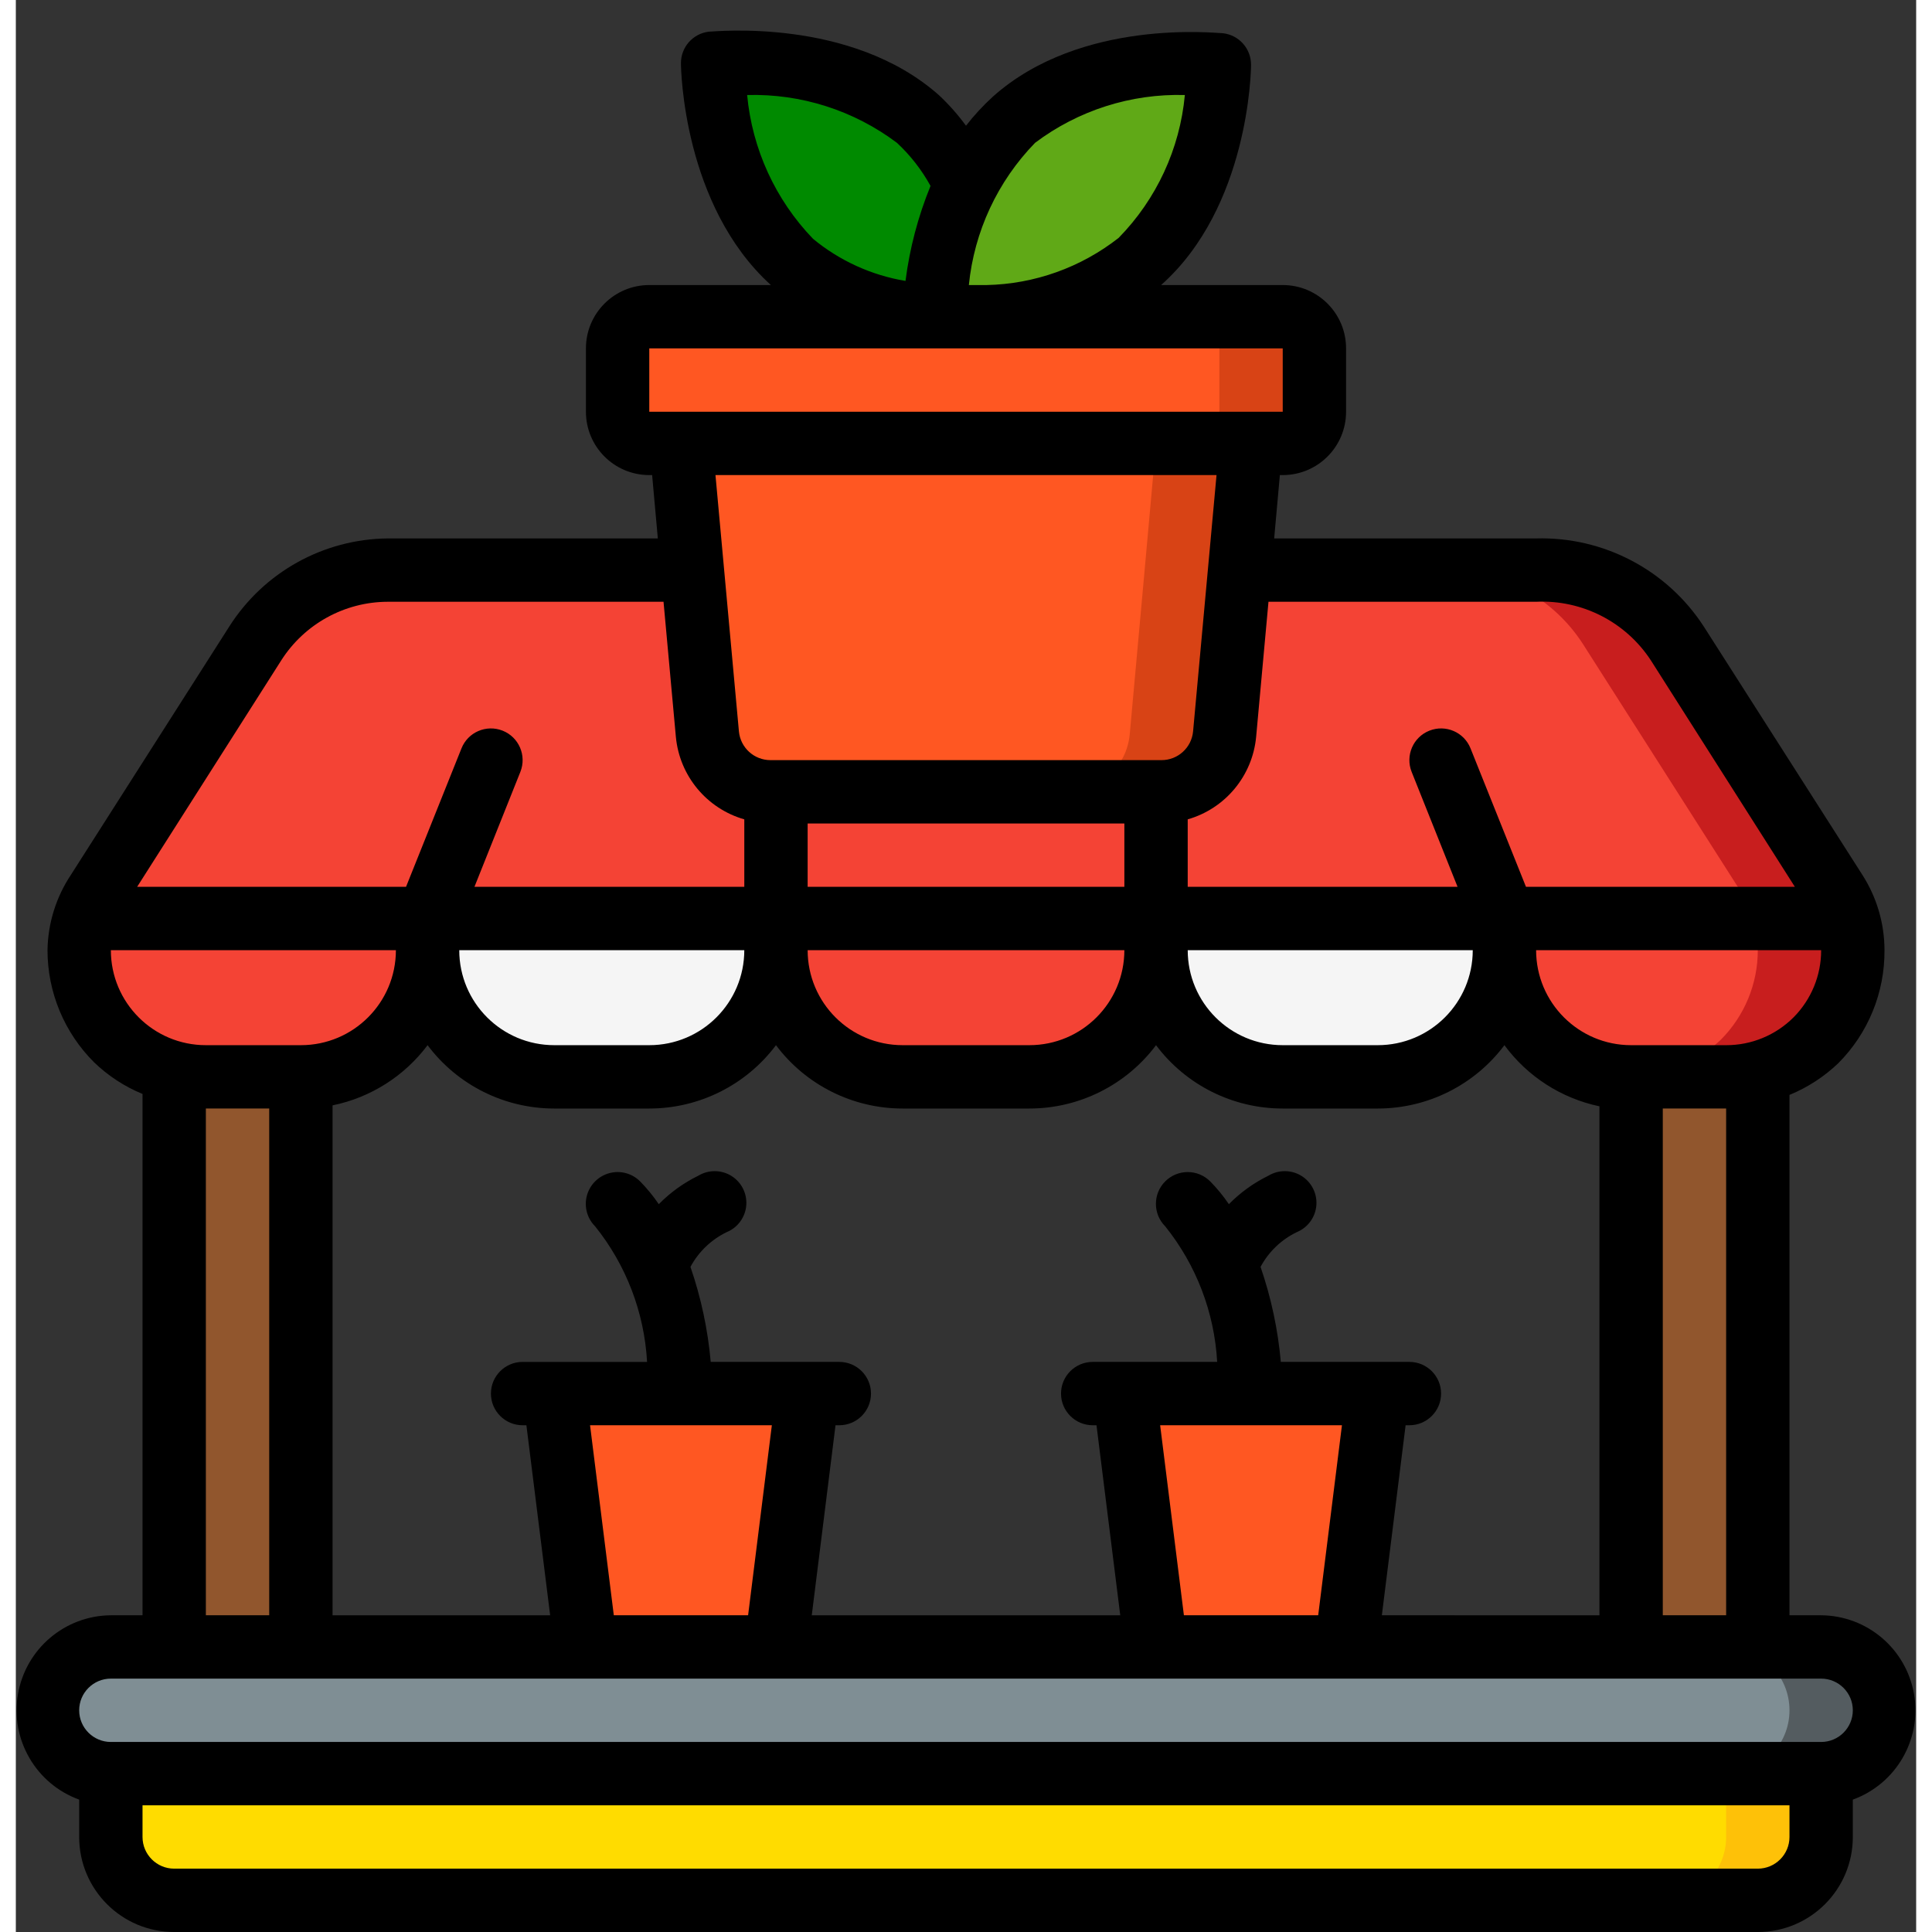 <svg height="512" viewBox="0 0 60 61" width="512" xmlns="http://www.w3.org/2000/svg"><rect x="0" y="0" width="60" height="61" fill="#333333" stroke="none"/><g id="Page-1" fill="none" fill-rule="evenodd"><g id="039---Plant-Stall" fill-rule="nonzero"><path id="Shape" d="m13 29v1c0 2.209-1.791 4-4 4h-3c-.338.003-.674-.041-1-.13-.686-.169-1.317-.514-1.83-1-.76-.761-1.182-1.795-1.17-2.87-.002-.34.052-.678.16-1z" fill="#f44335"/><path id="Shape" d="m24 29v1c0 2.209-1.791 4-4 4h-3c-2.209 0-4-1.791-4-4v-1z" fill="#f5f5f5"/><path id="Shape" d="m36 29v1c0 2.209-1.791 4-4 4h-4c-2.209 0-4-1.791-4-4v-1z" fill="#f44335"/><path id="Shape" d="m57.84 29h-55.68c.083-.298.211-.581.38-.84l5-7.84c.913-1.438 2.496-2.313 4.2-2.32h9.62l.47 5.18c.093 1.034.962 1.824 2 1.82h12.34c1.038.004 1.907-.786 2-1.82l.47-5.18h9.36c1.795-.068 3.492.814 4.47 2.32l5 7.84c.166.259.29.543.37.84z" fill="#f44335"/><path id="Shape" d="m57.46 28.16-5-7.84c-.976-1.503-2.669-2.384-4.46-2.32h-3c1.795-.068 3.492.814 4.47 2.32l5 7.84c.169.259.297.542.38.84h3c-.086-.298-.217-.582-.39-.84z" fill="#c81e1e"/><path id="Shape" d="m58 30c.001 1.061-.42 2.079-1.17 2.83-.513.486-1.144.831-1.83 1-.324.103-.66.16-1 .17h-3c-2.209 0-4-1.791-4-4v-1h10.84c.108.322.162.66.16 1z" fill="#f44335"/><path id="Shape" d="m57.84 29h-3c.108.322.162.66.16 1 .001 1.061-.42 2.079-1.17 2.83-.513.486-1.144.831-1.83 1-.324.103-.66.16-1 .17h3c.338.003.674-.041 1-.13.686-.169 1.317-.514 1.83-1 .76-.761 1.182-1.795 1.17-2.87.002-.34-.052-.678-.16-1z" fill="#c81e1e"/><path id="Shape" d="m47 29v1c0 2.209-1.791 4-4 4h-3c-2.209 0-4-1.791-4-4v-1z" fill="#f5f5f5"/><path id="Shape" d="m9 34v18h-4v-18.13c.326.089.662.133 1 .13z" fill="#91562d"/><path id="Shape" d="m55 33.87v18.13h-4v-18h3c.338.003.674-.041 1-.13z" fill="#91562d"/><rect id="Rectangle-path" fill="#7f8e94" height="4" rx="2" width="58" x="1" y="52"/><path id="Shape" d="m57 52h-3c1.105 0 2 .895 2 2s-.895 2-2 2h3c1.105 0 2-.895 2-2s-.895-2-2-2z" fill="#545c60"/><path id="Shape" d="m3 56h54v2c0 1.105-.895 2-2 2h-50c-1.105 0-2-.895-2-2z" fill="#ffdc00"/><path id="Shape" d="m54 56v2c0 1.105-.895 2-2 2h3c1.105 0 2-.895 2-2v-2z" fill="#fec108"/><rect id="Rectangle-path" fill="#ff5722" height="4" rx="1" width="22" x="19" y="10"/><path id="Shape" d="m40 10h-3c.552 0 1 .448 1 1v2c0 .552-.448 1-1 1h3c.552 0 1-.448 1-1v-2c0-.552-.448-1-1-1z" fill="#d84315"/><path id="Shape" d="m39 14-.36 4-.47 5.18c-.093 1.034-.962 1.824-2 1.82h-12.34c-1.038.004-1.907-.786-2-1.82l-.47-5.18-.36-4z" fill="#ff5722"/><path id="Shape" d="m36 14-.36 4-.47 5.18c-.093 1.034-.962 1.824-2 1.82l3-0c1.038.004 1.907-.786 2-1.82l.47-5.18.36-4z" fill="#d84315"/><path id="Shape" d="m30 5.81c-.606 1.317-.946 2.741-1 4.19-1.639-.092-3.209-.693-4.49-1.72-2.51-2.21-2.51-6.28-2.51-6.28s4-.47 6.48 1.72c.642.588 1.159 1.298 1.52 2.09z" fill="#008a00"/><path id="Shape" d="m38 2s0 4-2.52 6.22-6.48 1.78-6.48 1.78c.057-1.442.396-2.859 1-4.17.371-.757.884-1.436 1.51-2 2.49-2.26 6.49-1.83 6.49-1.83z" fill="#60a917"/><path id="Shape" d="m24 52h-6l-1-8h8z" fill="#ff5722"/><path id="Shape" d="m42 52h-6l-1-8h8z" fill="#ff5722"/><path id="Shape" d="m57 51h-1v-16.43c.571-.234 1.094-.573 1.54-1 .945-.947 1.47-2.233 1.46-3.57-.001-.844-.244-1.67-.7-2.38l-5-7.83c-1.158-1.792-3.167-2.849-5.3-2.79h-8.27l.18-2h.09c1.105 0 2-.895 2-2v-2c0-1.105-.895-2-2-2h-3.84c2.77-2.46 2.84-6.77 2.84-6.95.004-.509-.375-.939-.88-1-.19 0-4.48-.49-7.27 2-.309.282-.594.59-.85.92-.255-.35-.543-.674-.86-.97-2.78-2.46-7.08-2-7.26-2-.505.061-.884.491-.88 1 0 .18.07 4.49 2.84 7h-3.84c-1.105 0-2 .895-2 2v2c0 1.105.895 2 2 2h.09l.18 2h-8.53c-2.03.021-3.911 1.067-5 2.78l-5 7.84c-.47.706-.727 1.532-.74 2.38 0 1.328.529 2.602 1.47 3.54.442.427.961.766 1.53 1v16.46h-1c-1.452.011-2.688 1.061-2.933 2.492-.246 1.431.568 2.833 1.933 3.328v1.18c0 1.657 1.343 3 3 3h50c1.657 0 3-1.343 3-3v-1.18c1.365-.495 2.179-1.897 1.933-3.328-.246-1.431-1.481-2.481-2.933-2.492zm-3 0h-2v-16h2zm-10.87 0 .75-6h.12c.552 0 1-.448 1-1s-.448-1-1-1h-4.06c-.091-1.022-.306-2.03-.64-3 .257-.48.66-.865 1.15-1.1.346-.144.582-.47.612-.843s-.152-.733-.47-.93c-.319-.197-.721-.2-1.042-.007-.465.227-.887.531-1.25.9-.174-.257-.372-.498-.59-.72-.392-.392-1.028-.392-1.42 0s-.392 1.028 0 1.42c.98 1.221 1.553 2.717 1.64 4.28h-3.93c-.552 0-1 .448-1 1s.448 1 1 1h.12l.75 6h-9.74l.75-6h.12c.552 0 1-.448 1-1s-.448-1-1-1h-4.06c-.091-1.022-.306-2.03-.64-3 .257-.48.66-.865 1.15-1.1.346-.144.582-.47.612-.843s-.152-.733-.47-.93c-.319-.197-.721-.2-1.042-.007-.465.227-.887.531-1.25.9-.174-.257-.372-.498-.59-.72-.254-.254-.623-.353-.97-.26-.347.093-.617.363-.71.71-.093.347.006.716.26.97.98 1.221 1.553 2.717 1.64 4.28h-3.93c-.552 0-1 .448-1 1s.448 1 1 1h.12l.75 6h-6.87v-16.1c1.199-.245 2.266-.921 3-1.9.944 1.259 2.426 2 4 2h3c1.574 0 3.056-.741 4-2 .944 1.259 2.426 2 4 2h4c1.574 0 3.056-.741 4-2 .944 1.259 2.426 2 4 2h3c1.574 0 3.056-.741 4-2 .729.99 1.797 1.677 3 1.93v16.07zm-7-6h5.74l-.75 6h-4.24zm-18 0h5.74l-.75 6h-4.24zm16.87-19v2h-10v-2zm0 4c0 1.657-1.343 3-3 3h-4c-1.657 0-3-1.343-3-3zm11 0c0 1.657-1.343 3-3 3h-3c-1.657 0-3-1.343-3-3zm-32 0h9c0 1.657-1.343 3-3 3h-3c-1.657 0-3-1.343-3-3zm42.13 2.12c-.565.565-1.331.882-2.13.88h-3c-1.657 0-3-1.343-3-3h9c.002.794-.311 1.556-.87 2.12zm-8.13-13.12c1.454-.069 2.836.639 3.63 1.86l4.54 7.14h-8.49l-1.75-4.37c-.204-.514-.786-.764-1.3-.56s-.764.786-.56 1.3l1.45 3.63h-8.52v-2.13c1.186-.34 2.043-1.372 2.16-2.6l.39-4.27zm-11.09-16c-.158 1.699-.896 3.291-2.09 4.51-1.192.935-2.655 1.458-4.17 1.49h-.56c.169-1.69.906-3.273 2.09-4.49 1.36-1.025 3.028-1.557 4.73-1.51zm-13.82 0c1.702-.046 3.369.486 4.73 1.51.424.394.781.853 1.06 1.36-.393.961-.659 1.97-.79 3-1.073-.179-2.081-.637-2.92-1.33-1.188-1.234-1.921-2.835-2.08-4.54zm-3.09 8h9.15.79.77 9.29v2h-20zm17.91 4-.74 8.09c-.047.517-.481.912-1 .91h-12.34c-.519.002-.953-.393-1-.91l-.74-8.09zm-29.53 5.85c.732-1.148 1.998-1.846 3.36-1.85h8.71l.39 4.27c.117 1.228.974 2.26 2.16 2.6v2.13h-8.52l1.45-3.63c.204-.514-.046-1.096-.56-1.3-.514-.204-1.096.046-1.3.56l-1.75 4.37h-8.49zm-5.38 9.15h9c0 1.657-1.343 3-3 3h-3c-1.657 0-3-1.343-3-3zm3 5h2v16h-2zm50 23c0 .552-.448 1-1 1h-50c-.552 0-1-.448-1-1v-1h52zm1-3h-54c-.552 0-1-.448-1-1s.448-1 1-1h54c.552 0 1 .448 1 1s-.448 1-1 1z" fill="#000"/></g></g></svg>